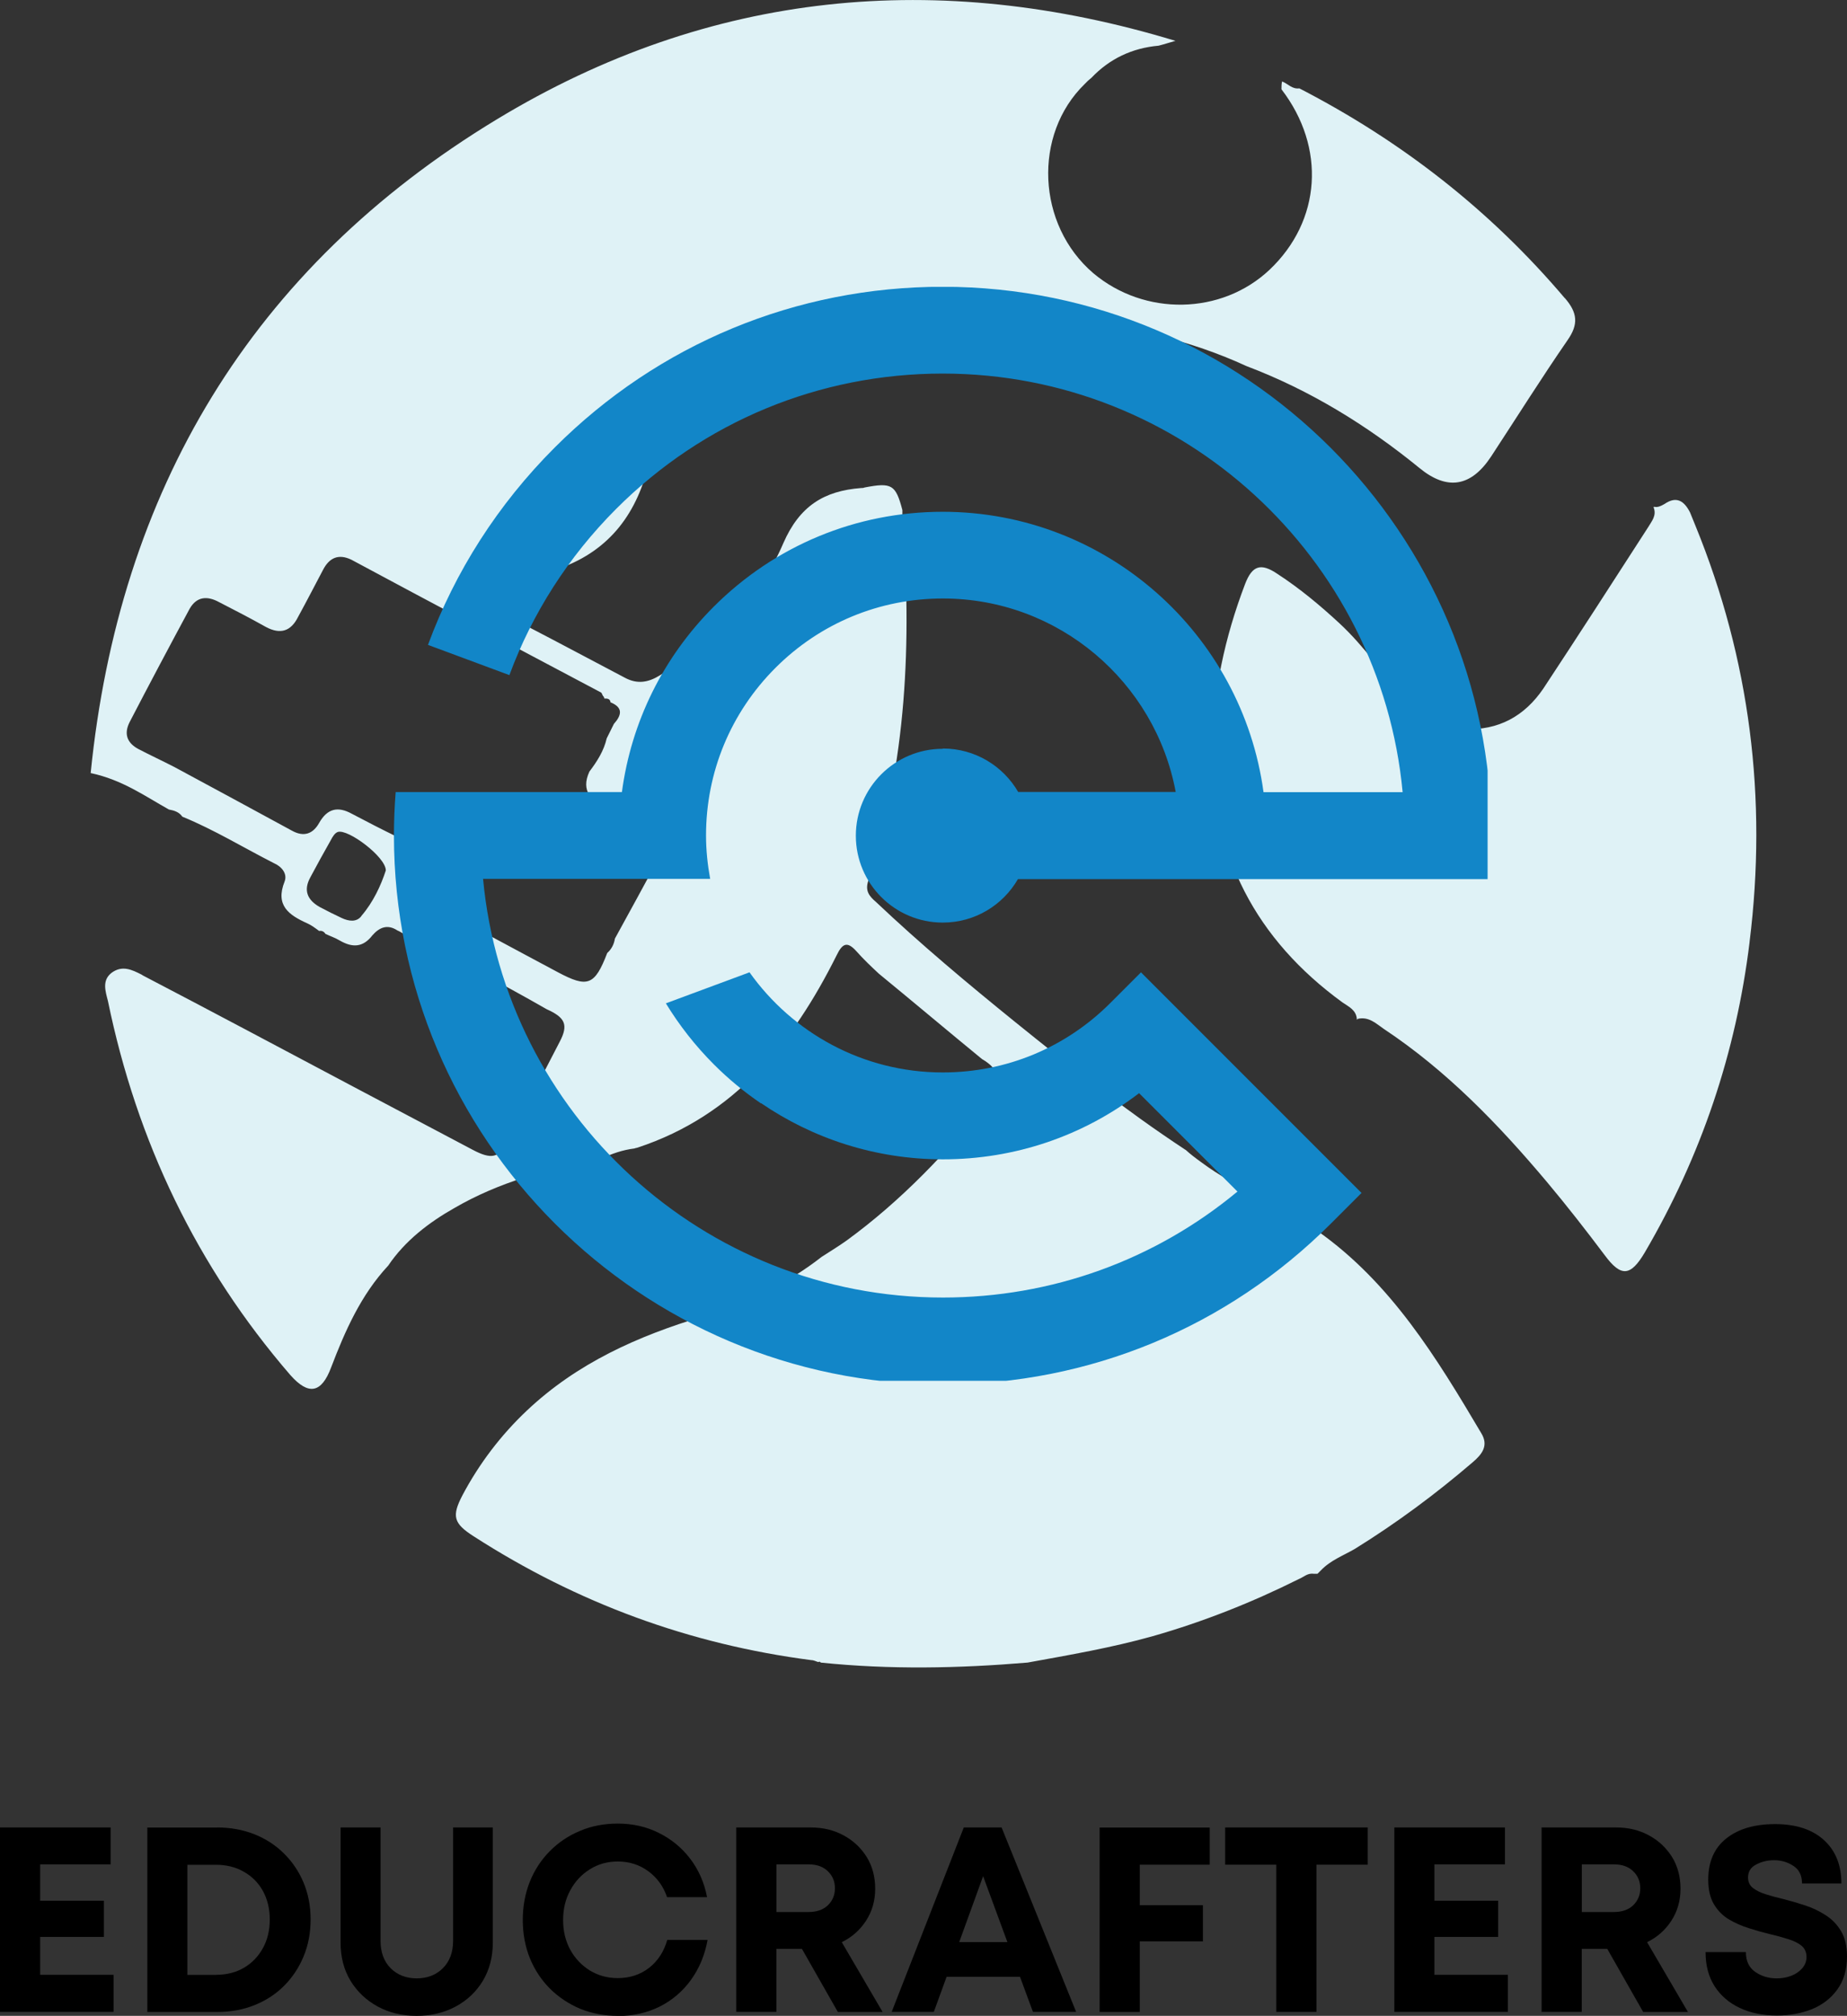 <?xml version="1.0" encoding="UTF-8"?>
<svg id="Layer_2" data-name="Layer 2" xmlns="http://www.w3.org/2000/svg" xmlns:xlink="http://www.w3.org/1999/xlink" viewBox="0 0 213.89 233.38">
  <rect x="0" y="0" width="213.89" height="233.38" fill="#333333" stroke="none"/>
  <defs>
    <style>
      .cls-1 {
        fill: #1286c8;
      }

      .cls-2 {
        fill: #dff2f6;
      }

      .cls-3, .cls-4 {
        fill: none;
      }

      .cls-4 {
        clip-path: url(#clippath);
      }
    </style>
    <clipPath id="clippath">
      <rect class="cls-3" x="45.62" y="33.21" width="126.65" height="126.65"/>
    </clipPath>
  </defs>
  <g id="Layer_1-2" data-name="Layer 1">
    <g>
      <g>
        <path d="m4.65,228.63h8.5v4.29H0v-21.35h12.81v4.27H4.65v4.21h7.38v4.19h-7.38v4.4Z"/>
        <path d="m25.14,211.57c1.57,0,3.01.27,4.33.79,1.32.53,2.46,1.27,3.42,2.23.97.96,1.73,2.08,2.27,3.38s.81,2.71.81,4.25-.27,2.97-.81,4.27c-.54,1.31-1.3,2.45-2.27,3.42-.96.96-2.1,1.7-3.42,2.23-1.32.53-2.77.79-4.33.79h-8.08v-21.35h8.08Zm-.13,17.06c1.22,0,2.3-.27,3.23-.81.94-.55,1.68-1.32,2.21-2.29.53-.97.79-2.07.79-3.31s-.27-2.33-.79-3.29c-.53-.96-1.27-1.7-2.21-2.23-.93-.54-2.01-.81-3.23-.81h-3.31v12.75h3.31Z"/>
        <path d="m48.26,233.38c-1.7,0-3.2-.36-4.52-1.08-1.32-.72-2.37-1.71-3.15-2.98-.77-1.28-1.15-2.75-1.15-4.42v-13.33h4.63v13.13c0,1.32.39,2.38,1.17,3.17.79.78,1.8,1.17,3.02,1.17s2.24-.39,3.02-1.17c.79-.79,1.19-1.84,1.19-3.17v-13.13h4.6v13.33c0,1.67-.39,3.14-1.15,4.42-.77,1.27-1.81,2.26-3.15,2.98-1.33.72-2.84,1.08-4.52,1.08Z"/>
        <path d="m71.54,233.38c-1.57,0-3.03-.28-4.38-.83-1.33-.57-2.5-1.35-3.5-2.35-.99-1-1.76-2.17-2.31-3.52-.54-1.36-.81-2.82-.81-4.4s.27-3.05.81-4.42c.55-1.36,1.32-2.54,2.31-3.54,1-1.01,2.17-1.8,3.5-2.35,1.34-.57,2.8-.85,4.38-.85,1.73,0,3.32.36,4.75,1.08,1.44.71,2.65,1.7,3.63,2.98.98,1.28,1.64,2.77,1.96,4.46h-4.63c-.43-1.26-1.16-2.26-2.17-3-1.02-.75-2.2-1.13-3.54-1.13-1.2,0-2.27.3-3.23.9-.96.6-1.72,1.41-2.27,2.44-.56,1.02-.83,2.16-.83,3.44s.28,2.43.83,3.44c.55,1,1.31,1.8,2.27,2.4.96.58,2.03.88,3.23.88,1.4,0,2.61-.4,3.63-1.19,1.01-.79,1.71-1.86,2.1-3.23h4.67c-.32,1.77-.97,3.31-1.94,4.65-.96,1.32-2.17,2.35-3.63,3.08-1.46.72-3.07,1.08-4.83,1.08Z"/>
        <path d="m97.02,232.92l-4.15-7.29h-2.96v7.29h-4.65v-21.35h8.63c1.43,0,2.7.31,3.81.92,1.13.61,2.01,1.45,2.67,2.5.65,1.06.98,2.28.98,3.67s-.35,2.61-1.06,3.71c-.7,1.08-1.64,1.91-2.81,2.48l4.73,8.08h-5.19Zm-7.1-17.08v5.52h3.69c.96,0,1.71-.26,2.25-.77.55-.53.83-1.19.83-1.98s-.28-1.46-.83-1.98c-.54-.53-1.29-.79-2.25-.79h-3.69Z"/>
        <path d="m119.62,232.92l-1.5-4.06h-8.5l-1.48,4.06h-4.88l8.35-21.35h4.38l8.63,21.35h-5Zm-5.77-15.71l-2.77,7.63h5.58l-2.81-7.63Z"/>
        <path d="m140.09,215.88h-8.1v4.69h7.31v4.19h-7.31v8.17h-4.65v-21.35h12.75v4.31Z"/>
        <path d="m158.39,211.57v4.31h-5.94v17.04h-4.65v-17.04h-5.92v-4.31h16.5Z"/>
        <path d="m166.12,228.63h8.5v4.29h-13.15v-21.35h12.81v4.27h-8.17v4.21h7.38v4.19h-7.38v4.4Z"/>
        <path d="m190.28,232.92l-4.15-7.29h-2.96v7.29h-4.65v-21.35h8.63c1.43,0,2.7.31,3.81.92,1.13.61,2.01,1.45,2.67,2.5.65,1.06.98,2.28.98,3.67s-.35,2.61-1.06,3.71c-.7,1.08-1.64,1.91-2.81,2.48l4.73,8.08h-5.19Zm-7.1-17.08v5.52h3.69c.96,0,1.71-.26,2.25-.77.55-.53.83-1.19.83-1.98s-.28-1.46-.83-1.98c-.54-.53-1.29-.79-2.25-.79h-3.69Z"/>
        <path d="m205.78,233.34c-1.63,0-3.06-.29-4.31-.88-1.24-.58-2.21-1.42-2.92-2.52-.7-1.11-1.04-2.42-1.04-3.94h4.67c0,1.03.36,1.79,1.08,2.29.72.5,1.55.75,2.48.75.59,0,1.15-.09,1.67-.29.51-.19.94-.48,1.27-.85.34-.38.52-.82.52-1.35s-.2-.98-.58-1.29c-.39-.32-.91-.57-1.56-.77-.66-.21-1.36-.4-2.13-.58-.79-.19-1.6-.42-2.44-.69-.83-.26-1.61-.61-2.33-1.04-.71-.44-1.28-1.03-1.71-1.77-.42-.73-.63-1.67-.63-2.81,0-2.05.69-3.64,2.08-4.75,1.39-1.11,3.28-1.67,5.67-1.67s4.31.62,5.65,1.85c1.34,1.22,2.02,2.9,2.02,5.02h-4.56c0-.92-.33-1.59-.98-2.02-.66-.44-1.41-.67-2.25-.67-.77,0-1.46.17-2.08.5-.63.32-.94.82-.94,1.5,0,.52.19.92.56,1.21s.86.54,1.48.73c.63.2,1.31.39,2.06.56.82.21,1.65.45,2.5.73.86.28,1.65.66,2.38,1.13.73.46,1.33,1.08,1.79,1.85.46.77.69,1.74.69,2.92,0,1.54-.38,2.83-1.13,3.85-.74,1.02-1.72,1.77-2.94,2.27-1.21.48-2.56.73-4.04.73Z"/>
      </g>
      <g>
        <path class="cls-2" d="m181.21,34.52c-8.62-10.17-18.9-18.18-30.74-24.29-.83.11-1.28-.5-1.95-.78h-.06c-.06.33-.06.56-.06.89,5.17,6.73,4.61,15.23-1.39,20.9-5.56,5.23-14.45,5.39-20.4.39-6.56-5.61-7-16.06-1-21.9.11-.11.28-.28.39-.39s.28-.22.39-.33c2.11-2.22,4.73-3.45,7.78-3.72.67-.17,1.33-.39,1.95-.56C108.67-3.61,82.21-1.11,57.58,13.79,29.01,31.07,13.78,56.92,10.5,89.5c3.67.78,6.28,2.67,9.06,4.22.61.11,1.17.28,1.56.83,3.67,1.5,7.12,3.61,10.62,5.39.89.39,1.56,1.22,1.22,2.11-1.11,2.78.5,3.89,2.61,4.84.5.22.94.56,1.39.89.28-.06.56.06.72.33.56.28,1.11.44,1.67.78,1.45.83,2.67.83,3.78-.61.78-.89,1.72-1.33,2.89-.56.28.11.5.28.72.39,5.61,2.72,11.12,5.61,16.57,8.73,2.11.95,2.56,1.78,1.5,3.78-2,3.89-4.06,7.78-6.11,11.67-.94,1.78-1.83,1.95-3.95.83-8.84-4.67-17.68-9.34-26.46-14.01-3.89-2.06-7.78-4.11-11.73-6.17l-.17-.11c-1.11-.56-2.22-1.11-3.45-.22-1.17.89-.72,2.17-.44,3.28,3.34,16.23,10.28,30.74,21.12,43.3,2.11,2.39,3.61,2.11,4.73-.89,1.61-4.22,3.45-8.39,6.61-11.78,1.95-2.89,4.72-5,7.67-6.67,5.17-3,10.89-4.56,16.73-5.61.11-.06.17-.11.28-.11,1.22-.56,2.45-1,3.84-1.17.11-.06.28-.06.39-.11,11.23-3.72,17.95-12.12,23.01-22.24.67-1.39,1.22-1.67,2.28-.5.83.94,1.72,1.78,2.61,2.61,4,3.28,7.95,6.61,11.95,9.89q3.17,1.83.94,4.61c-4.89,6.11-10.28,11.78-16.62,16.4-.94.67-1.95,1.28-2.89,1.89-4.11,3.22-8.84,5.39-13.73,6.89-7.56,2.28-14.56,5.39-20.4,10.9-3,2.83-5.5,6.11-7.45,9.78-1.28,2.45-1.06,3.28,1.28,4.78,12.01,7.73,25.01,12.51,39.13,14.34.28,0,.56.17.78.22.11-.06.22-.06.28.06,8,.83,16.01.67,23.96,0,4.89-.89,9.73-1.72,14.51-3.06,5.84-1.67,11.45-3.89,16.9-6.61.56-.22,1-.72,1.72-.61h.44l.39-.39c1.11-1.17,2.61-1.72,3.95-2.5,4.84-3,9.34-6.34,13.62-10.01,1.11-.94,1.89-1.95,1-3.39-5.17-8.73-10.45-17.4-18.96-23.4-4.22-3-9.28-4.84-13.45-7.95-.61-.44-1.28-.94-1.83-1.45q-.06,0-.11-.06c-6.84-4.5-13.29-9.62-19.62-14.73-5.5-4.45-10.95-9.01-16.12-13.9-.78-.67-1.28-1.28-.89-2.45,4.45-13.67,5.06-27.68,3.95-41.86v-1.06c-.78-2.95-1.22-3.22-4.39-2.61-.11.06-.28.06-.39.06-4.28.33-7.12,2.06-9.01,6.39-2.84,6.67-8.12,11.51-14.29,15.29-1.33.83-2.61,1.06-4.06.28-5.56-2.95-11.06-5.84-16.62-8.73-.89-.44-1.5-.94-1.28-2.06.33-1.28,1.33-.78,2.06-.78,2.84.06,5.67-.17,8.34-1.11,5.84-2.11,9.01-6.5,10.34-12.4.33-1.5.5-3,.72-4.5.56-3.39,2.39-5.89,5.56-7.12,4.28-1.67,8.67-2.78,13.17-3.5,9.67-2.22,19.46-2.67,29.29-1.33,7,.94,13.9,2.45,20.4,5.45,7.34,2.78,13.95,6.84,20.01,11.78q4.84,4,8.34-1.33c2.95-4.5,5.78-9.01,8.84-13.45,1.28-1.83,1.17-3.17-.33-4.89ZM41.85,106.06c-.56.72-1.45.61-2.28.22-.83-.39-1.72-.83-2.56-1.28-1.45-.83-1.89-1.95-1.06-3.45.78-1.45,1.56-2.89,2.39-4.34.17-.33.44-.78.78-.89,1.17-.39,5.56,2.89,5.56,4.45-.56,1.72-1.45,3.67-2.84,5.28Zm27.79-25.85c.06.06.11.22.17.33.11.11.17.22.17.33.33,0,.67,0,.72.44,1.5.61,1.28,1.5.39,2.5-.28.56-.56,1.11-.83,1.67-.33,1.44-1.11,2.67-2,3.84-1.06,2.28.28,3.45,2.06,4.39,1.67.83,3.28,1.61,4.89,2.5,1.28.72,1.72,1.89,1.06,3.17-1.67,3.11-3.39,6.23-5.06,9.28-.11.67-.39,1.22-.89,1.67-1.45,3.78-2.28,4.06-5.73,2.22-5.23-2.78-10.39-5.61-15.68-8.34-1.67-.89-2.33-1.89-1.44-3.78.78-1.61.17-2.72-1.39-3.5-1.83-.89-3.56-1.78-5.34-2.72-1.61-.89-2.84-.61-3.78,1.06-.72,1.28-1.78,1.67-3.17.89-4.5-2.45-9.01-4.89-13.56-7.34-1.39-.72-2.84-1.39-4.22-2.11-1.33-.72-1.67-1.78-1-3.11,2.28-4.39,4.61-8.78,6.95-13.12.83-1.45,2.06-1.5,3.39-.78,1.83.94,3.67,1.89,5.45,2.89,1.67.89,2.89.5,3.72-1.17,1-1.83,1.95-3.67,2.89-5.45.72-1.39,1.78-1.89,3.28-1.17,9.62,5.17,19.29,10.28,28.96,15.4Z"/>
        <path class="cls-2" d="m202.61,109.06c-1.56,12.79-5.61,24.79-12.12,35.91-1.67,2.84-2.78,2.89-4.67.33-2.17-2.89-4.39-5.73-6.67-8.45-5.61-6.67-11.62-12.9-18.9-17.73-.89-.61-1.72-1.45-3-1.17-.06.06-.11.06-.06.11,0-.06-.06,0-.06,0v-.06c-.06-1.06-.94-1.45-1.67-1.95-10.01-7.28-15.18-17.12-15.06-29.46.06-6.5,1.45-12.84,3.78-18.96.83-2.17,1.83-2.5,3.78-1.17,2.56,1.67,4.89,3.61,7.12,5.67,2.95,2.72,5.17,6.06,7.84,9.06,1.72,2,3.95,3.11,6.67,3.22,3.95.17,6.95-1.5,9.12-4.67,4.11-6.23,8.12-12.45,12.17-18.73.39-.67,1-1.33.61-2.28l.06-.06c.44.11.83-.11,1.22-.33,1.39-.95,2.28-.33,2.95,1,.22.5.39,1,.61,1.5,6.34,15.51,8.34,31.63,6.28,48.19Z"/>
        <g class="cls-4">
          <path class="cls-1" d="m109.17,86.69c-5.55,0-10.06,4.51-10.06,10.06s4.51,10.06,10.06,10.06c3.73,0,6.97-2.02,8.71-5.03h54.84v-5.03c0-35.05-28.51-63.55-63.55-63.55-16.97,0-32.93,6.61-44.93,18.61-6.59,6.59-11.55,14.37-14.68,22.85l9.43,3.5c2.64-7.14,6.82-13.69,12.36-19.24,10.1-10.11,23.54-15.67,37.82-15.67,27.81,0,50.72,21.32,53.26,48.46h-16.11c-2.47-18.3-18.19-32.46-37.15-32.46-10.01,0-19.42,3.9-26.51,10.98-5.88,5.88-9.56,13.37-10.64,21.47h-26.2c-.13,1.66-.2,3.34-.2,5.03,0,35.05,28.51,63.55,63.55,63.55,16.98,0,32.94-6.61,44.94-18.61l3.56-3.56-25.54-25.54-3.56,3.56c-5.18,5.18-12.07,8.03-19.4,8.03-9.23,0-17.4-4.59-22.38-11.6h0s0,.01,0,.01h0s-9.68,3.59-9.68,3.59c1.55,2.54,3.41,4.92,5.57,7.08,1.69,1.69,3.51,3.19,5.44,4.5l.02-.02c6,4.1,13.25,6.5,21.05,6.5,8.32,0,16.22-2.69,22.72-7.66l11.39,11.39c-9.57,7.94-21.51,12.27-34.11,12.27-27.8,0-50.7-21.32-53.25-48.47h26.3c-.3-1.63-.48-3.31-.48-5.03,0-7.32,2.85-14.21,8.04-19.4,5.18-5.18,12.07-8.03,19.39-8.03,13.41,0,24.59,9.67,26.96,22.4h-18.24c-1.74-3-4.99-5.03-8.71-5.03Z"/>
        </g>
      </g>
    </g>
  </g>
</svg>